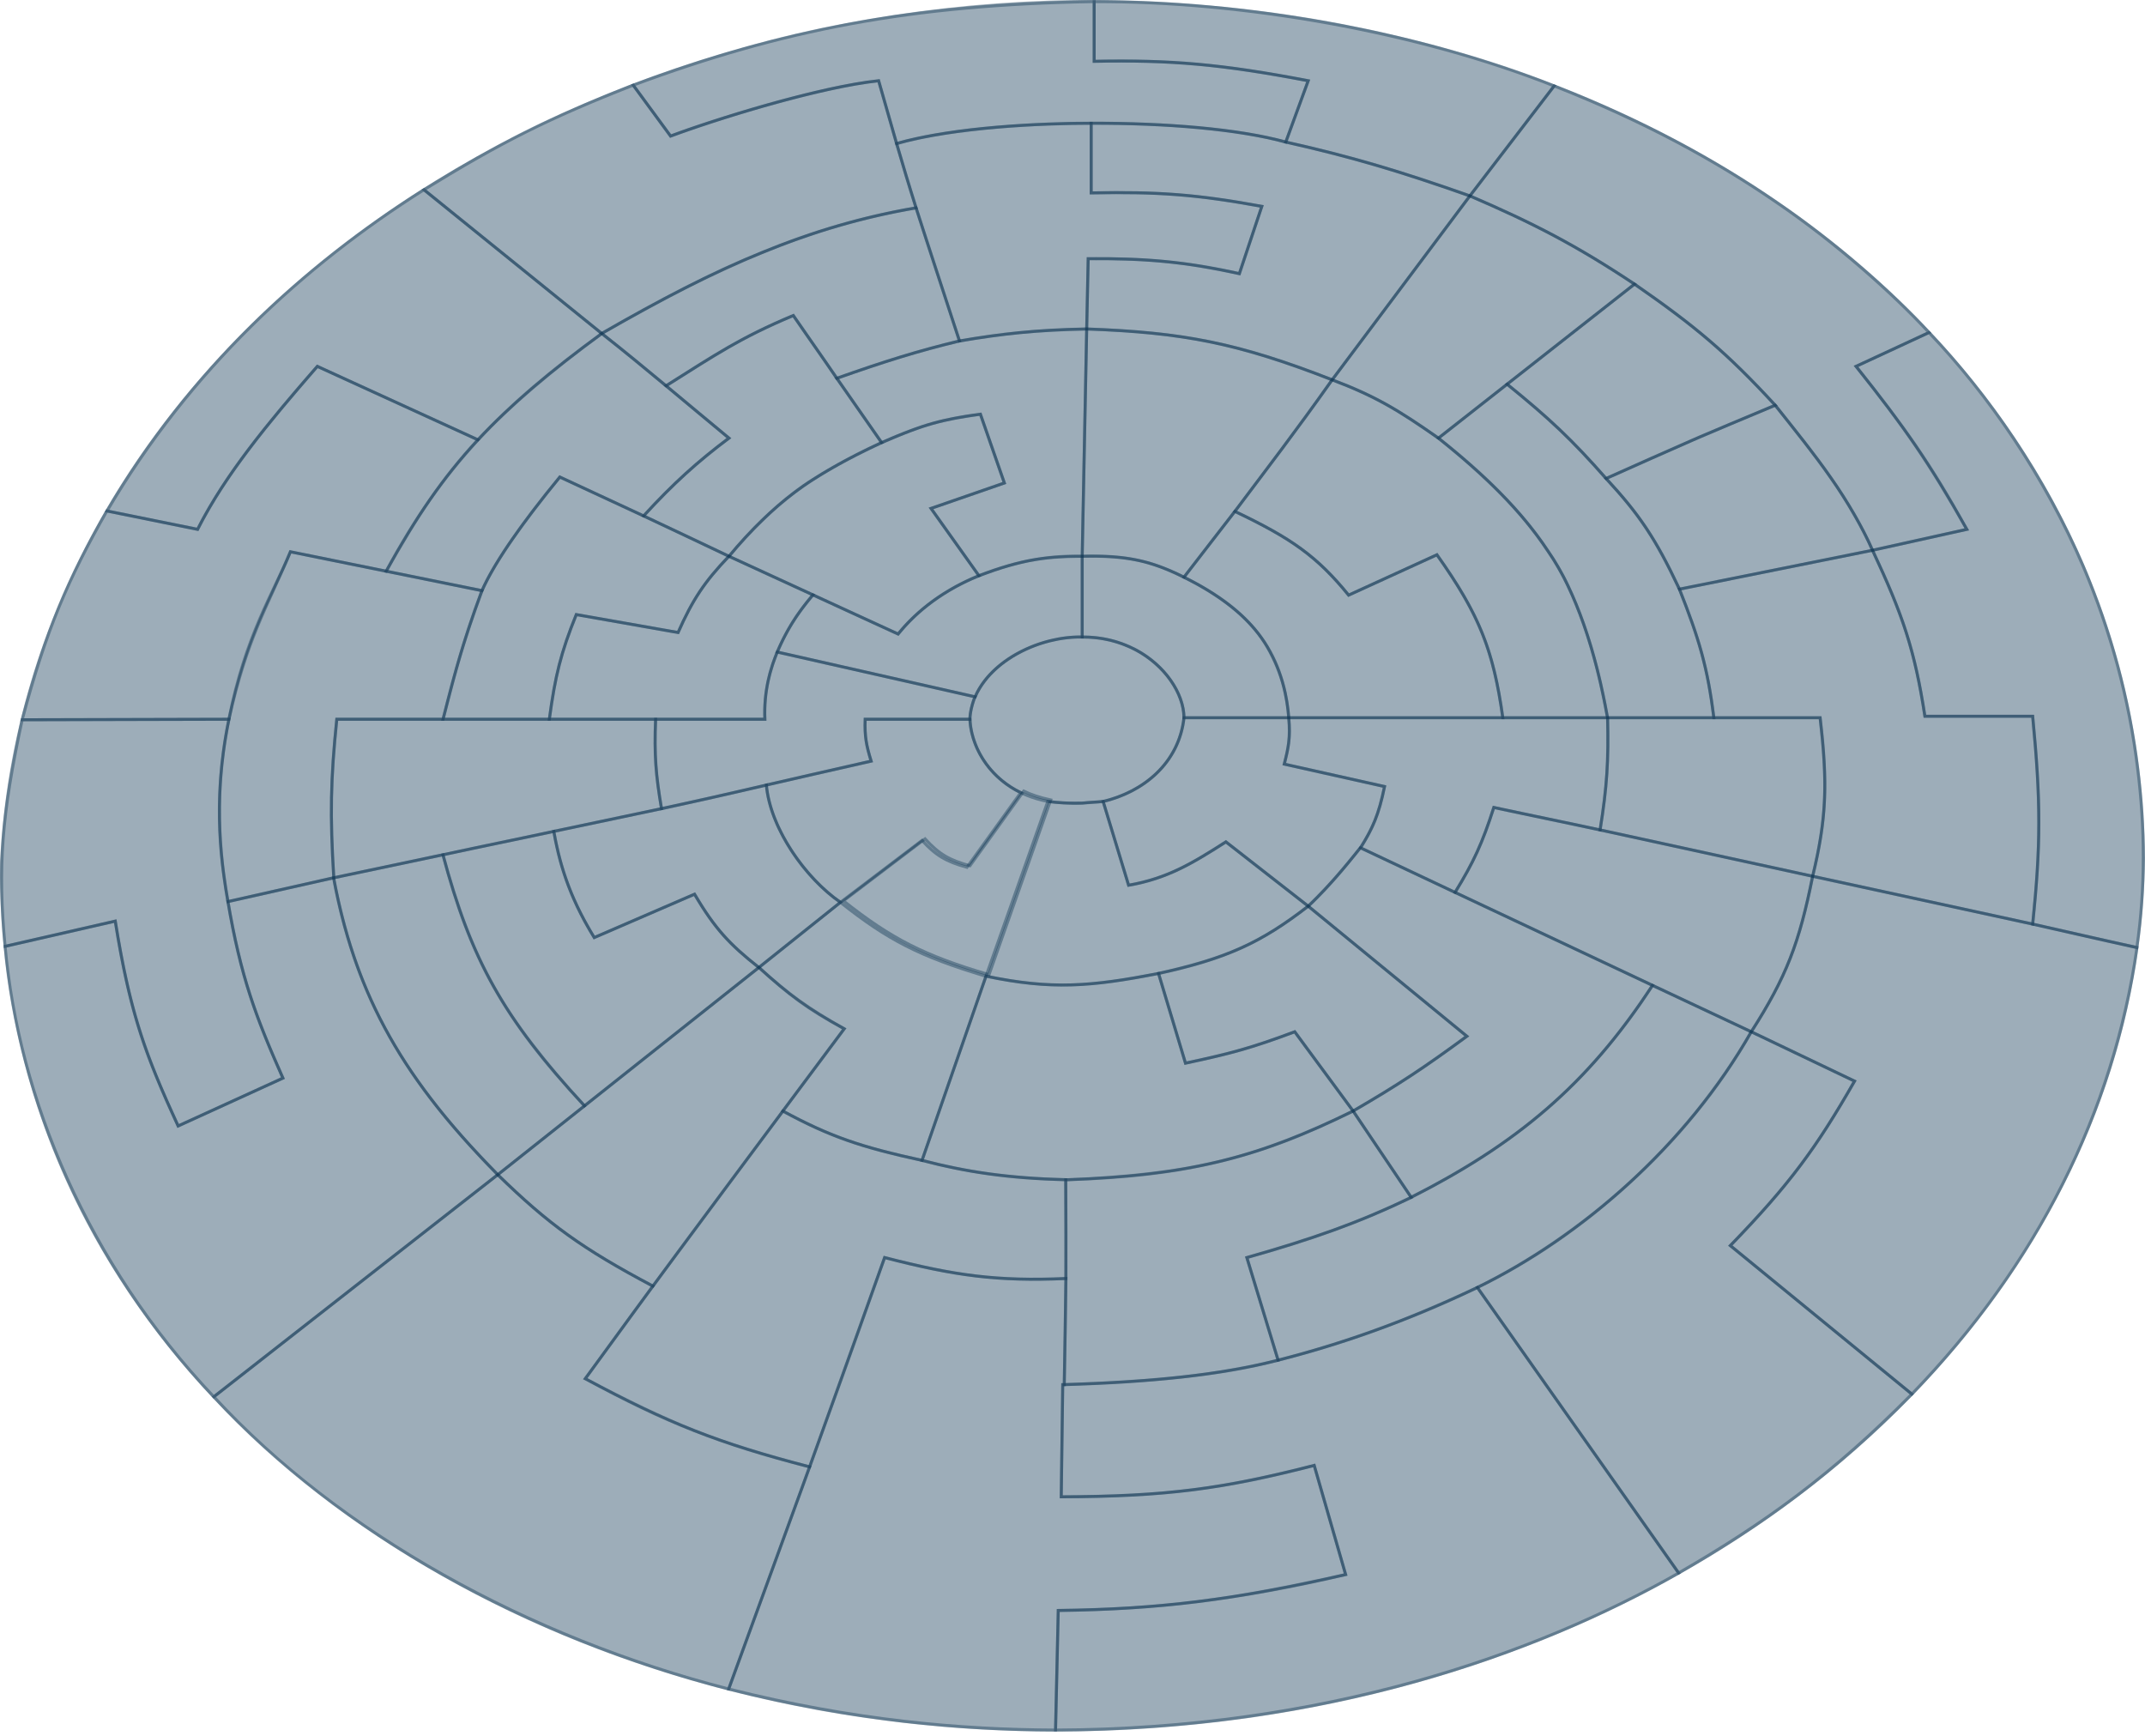 <svg width="718" height="581" viewBox="0 0 718 581" fill="none" xmlns="http://www.w3.org/2000/svg">
<path d="M717.997 287.481C716.012 443.235 563.679 576.54 359.763 579.456C170.344 582.166 -1.987 464.938 0.017 288.277C8.524 122.507 173.876 2.516 359.762 0.014C557.166 -1.488 716.995 119.623 717.997 287.481Z" fill="#0B3451" fill-opacity="0.4"/>
<path d="M396.318 240.219C396.318 229.209 383.792 213.195 362.248 213.195C345.77 212.853 325.818 223.9 324.668 240.258C324.539 248.042 330.705 264.338 350.668 268.212C354.355 268.694 357.983 268.87 362.237 268.814C365.042 268.399 366.951 268.527 369.264 268.24C382.435 265.143 394.68 255.547 396.318 240.219Z" stroke="#0B3451" stroke-opacity="0.4"/>
<path d="M621.28 122.612L645.695 111.284C665.761 132.296 684.496 159.585 697.392 189.698C706.501 211.211 712.693 233.874 715.54 257.164C718.021 277.106 718.189 296.999 715.272 317.154L680.402 309.282C683.176 282.639 683.108 267.395 680.402 239.719H644.328C640.873 217.061 636.599 205.022 626.792 184.168L658.357 177.162C646.07 154.975 637.636 143.16 621.28 122.612Z" stroke="#0B3451" stroke-opacity="0.4"/>
<path d="M1.702 316.724C-0.805 290.294 0.548 272.735 7.416 240.894L76.644 240.718C70.661 268.776 74.667 291.743 76.204 301.158C80.431 327.041 86.377 342.151 94.711 360.82L59.623 376.844C49.049 353.66 43.807 340.875 38.579 308.281L1.702 316.724Z" stroke="#0B3451" stroke-opacity="0.4"/>
<path d="M141.906 63.495C101.421 89.041 63.467 123.961 35.818 171.016L66.136 177.162C76.157 157.644 89.258 142.267 106.219 122.612L139.225 137.698L159.956 147.178C171.074 135.419 183.844 124.634 201.414 111.605L141.906 63.495Z" stroke="#0B3451" stroke-opacity="0.4"/>
<path d="M76.625 240.718L7.426 240.89C15.469 210.605 22.741 193.931 35.773 171.003L66.141 177.156C72.654 164.133 83.676 148.158 106.223 122.613L159.953 147.183C147.928 160.206 139.961 172.165 129.262 191.171L97.223 184.675C89.206 203.709 82.637 213.67 76.625 240.718Z" stroke="#0B3451" stroke-opacity="0.4"/>
<path d="M547.128 95.087C567.709 109.381 578.171 118.159 594.225 135.624C600.099 143.109 607.199 151.725 612.741 159.757C618.128 167.3 624.068 177.784 626.805 184.16L658.357 177.162C645.723 154.91 637.539 143.01 621.281 122.612L645.697 111.289C633.5 98.087 614.636 81.335 594.876 67.867C574.39 53.756 550.359 40.582 520.218 28.748L492.014 65.56C513.309 74.714 527.537 82.097 547.128 95.087Z" stroke="#0B3451" stroke-opacity="0.4"/>
<path d="M520.241 28.762L492.014 65.56C468.967 57.552 454.938 53.048 430.387 47.543L437.903 27.025C409.344 21.52 391.17 19.98 366.255 20.519V0.557C415.82 0.33 474.543 10.586 520.241 28.762Z" stroke="#0B3451" stroke-opacity="0.4"/>
<path d="M430.387 47.543L437.902 27.025C408.169 21.385 392.531 20.047 366.255 20.519V0.535C304.947 1.545 261.733 10.002 211.962 28.495L224.462 45.541C245.005 38.035 275.568 29.026 294.106 27.025L300.118 48.044C331.182 39.036 399.824 39.036 430.387 47.543Z" stroke="#0B3451" stroke-opacity="0.4"/>
<path d="M211.949 28.498C183.186 39.798 167.949 47.503 141.9 63.498L201.415 111.602C239.494 89.582 271.059 75.569 306.632 69.563C304.022 61.406 302.636 56.528 300.131 48.071L294.106 27.025C274.566 29.026 238.533 40.188 224.463 45.541L211.949 28.498Z" stroke="#0B3451" stroke-opacity="0.4"/>
<path d="M38.579 308.281L1.698 316.714C6.285 367.564 29.157 422.656 71.556 467.48L166.62 393.14C140.089 366.206 119.758 338.327 111.666 293.776L76.293 301.746C80.763 327.205 84.972 338.72 94.695 360.829L59.623 376.844C48.112 351.993 43.195 337.154 38.579 308.281Z" stroke="#0B3451" stroke-opacity="0.4"/>
<path d="M218.535 430.429C194.639 417.803 183.401 409.511 166.613 393.148L71.578 467.48C113.598 513.128 176.802 548.026 243.908 565.274L271.012 490.933C240.523 483.13 224.207 476.388 195.904 461.421L218.535 430.429Z" stroke="#0B3451" stroke-opacity="0.4"/>
<path d="M356.809 427.897C333.762 428.898 319.158 426.889 296.11 420.884C275.568 478.937 259.944 521.237 243.911 565.277C285.629 575.767 321.386 578.904 353.323 579.016L354.23 538.992C386.233 538.695 415.005 535.305 450.428 526.981L439.904 490.442C409.768 498.245 390.668 500.806 355.232 500.957L355.721 463.423H356.243L356.809 427.897Z" stroke="#0B3451" stroke-opacity="0.4"/>
<path d="M561.908 526.469L494.516 430.89C469.639 442.562 449.853 449.626 427.819 455.218C408.091 460.226 384.761 462.657 355.735 463.412L355.231 500.957C390.042 500.867 408.516 498.416 439.905 490.447L450.427 526.981C410.961 535.701 389.878 538.43 354.229 538.992L353.323 579.016C443.406 578.712 513.875 553.767 561.908 526.469Z" stroke="#0B3451" stroke-opacity="0.4"/>
<path d="M586.209 345.315C564.163 384.351 528.089 414.378 494.52 430.893L561.898 526.45C590.443 509.967 613.501 493.382 639.954 466.578L579.194 416.88C599.661 395.75 608.519 383.273 620.78 361.83L586.209 345.315Z" stroke="#0B3451" stroke-opacity="0.4"/>
<path d="M606.751 293.268C602.34 315.429 597.984 326.903 586.208 345.315L620.78 361.83C607.616 384.777 598.618 396.889 579.194 416.88L639.954 466.578C682.059 423.112 707.433 372.123 715.329 317.106C701.689 314.185 694.024 312.324 680.373 309.259L606.751 293.268Z" stroke="#0B3451" stroke-opacity="0.4"/>
<path d="M562.159 197.18L626.792 184.168C637.322 206.708 640.961 218.027 644.328 239.719H680.402C683.213 269.331 683.075 282.896 680.402 309.282L606.751 293.268C611.752 272.861 611.559 261.189 609.256 240.219H573.682C571.474 222.612 568.505 213.175 562.159 197.18Z" stroke="#0B3451" stroke-opacity="0.4"/>
<path d="M562.159 197.18C553.861 179.657 548.377 171.812 537.608 160.146L569.173 146.133L594.225 135.624C608.254 153.14 619.277 167.152 626.792 184.168L562.159 197.18Z" stroke="#0B3451" stroke-opacity="0.4"/>
<path d="M504.469 128.585L547.128 95.087C567.298 109.026 577.766 117.828 594.225 135.624C572.481 144.664 560.09 149.999 537.608 160.146C526.068 147.083 518.775 140.151 504.469 128.585Z" stroke="#0B3451" stroke-opacity="0.4"/>
<path d="M547.128 95.087C527.846 82.222 513.323 74.733 492.014 65.56L445.919 127.116C460.565 132.688 468.338 137.414 481.492 146.634L504.475 128.584L547.128 95.087Z" stroke="#0B3451" stroke-opacity="0.4"/>
<path d="M430.387 47.543C413.853 43.039 390.147 41.199 365.253 41.263V64.559C388.54 64.142 401.095 65.156 422.371 69.063L414.855 91.584C396.809 87.778 386.095 86.494 364.251 86.579L363.75 110.1C396.554 111.216 414.76 115.042 445.919 127.116L492.014 65.56C468.744 57.219 449.319 51.74 430.387 47.543Z" stroke="#0B3451" stroke-opacity="0.4"/>
<path d="M365.253 41.264C348.218 41.264 319.659 42.539 300.119 48.044C302.195 55.132 304.328 62.257 306.637 69.562C311.011 83.406 315.871 97.907 321.162 114.104C336.694 111.602 344.711 110.601 363.75 110.1L364.251 86.579C381.733 86.337 397.319 87.58 414.855 91.584L422.371 69.063C399.66 64.951 386.897 64.134 365.253 64.559V41.264Z" stroke="#0B3451" stroke-opacity="0.4"/>
<path d="M321.162 114.104L306.632 69.564C285.547 73.226 268.997 78.821 255.688 84.263C239.314 90.814 223.552 98.995 201.415 111.602C210.028 118.389 215.086 122.615 222.959 129.118C239.494 118.608 248.222 112.869 265.547 105.596C271.484 114.288 275.598 119.901 280.077 126.616C296.746 120.734 306.653 117.678 321.162 114.104Z" stroke="#0B3451" stroke-opacity="0.4"/>
<path d="M187.386 159.646L215.444 172.658C226.272 160.966 232.821 155.096 243.996 146.624C230.193 135.283 216.109 123.19 201.457 111.636C167.881 135.949 148.083 156.269 129.266 191.175L161.332 197.687C164.82 189.638 173.297 176.734 187.386 159.646Z" stroke="#0B3451" stroke-opacity="0.4"/>
<path d="M148.304 240.72L112.731 240.72C110.594 261.077 110.46 272.693 111.729 293.768L76.284 301.752C72.197 279.063 72.664 260.783 76.641 240.632C82.19 212.51 91.462 198.669 97.201 184.669L161.331 197.68C155.428 213.963 152.585 223.394 148.304 240.72Z" stroke="#0B3451" stroke-opacity="0.4"/>
<path d="M221.433 270.633C219.543 259.632 218.921 252.646 219.452 240.72H112.732C110.74 260.849 110.4 272.434 111.73 293.781L221.433 270.633Z" stroke="#0B3451" stroke-opacity="0.4"/>
<path d="M195.656 370.101C167.946 340.467 157.245 319.938 148.262 286.066L111.669 293.787C118.684 330.321 132.05 358.12 166.621 393.151L195.656 370.101Z" stroke="#0B3451" stroke-opacity="0.4"/>
<path d="M166.613 393.156L254.029 323.793C264.341 333.136 270.167 337.604 282.583 344.314C257.524 377.846 243.554 396.799 218.547 430.429C194.998 417.918 183.77 409.882 166.613 393.156Z" stroke="#0B3451" stroke-opacity="0.4"/>
<path d="M356.805 427.898L356.738 394.828C337.296 394.331 322.406 392.038 308.637 388.354C288.968 384.067 278.279 380.63 262.07 371.851C233.658 409.876 218.896 429.76 195.904 461.421C223.534 476.423 240.014 482.761 271.012 490.933L296.111 420.884C320.118 427.003 333.483 428.856 356.805 427.898Z" stroke="#0B3451" stroke-opacity="0.4"/>
<path d="M452.933 371.839C420.014 388.147 396.96 393.249 356.735 394.86C356.945 421.867 356.766 437.068 356.234 463.423C386.918 462.382 409.835 459.996 427.815 455.225L417.36 420.884C440.391 414.211 453.195 409.821 472.41 400.765L452.933 371.839Z" stroke="#0B3451" stroke-opacity="0.4"/>
<path d="M427.82 455.231L417.36 420.884C437.88 415.194 455.925 408.845 472.366 400.713C507.257 382.906 530.875 363.876 553.14 329.801L586.208 345.315C564.805 382.723 529.914 413.763 494.504 430.898C475.784 439.998 452.542 448.908 427.82 455.231Z" stroke="#0B3451" stroke-opacity="0.4"/>
<path d="M586.208 345.315C597.923 327.09 602.284 315.612 606.75 293.267L535.567 277.759C522.245 274.87 513.911 273.241 500.03 270.246C496.04 282.583 493.174 288.66 487.059 298.679L586.208 345.315Z" stroke="#0B3451" stroke-opacity="0.4"/>
<path d="M535.604 277.753C537.898 263.27 538.522 254.146 538.114 240.219H609.256C611.989 262.797 611.174 274.815 606.751 293.268L535.604 277.753Z" stroke="#0B3451" stroke-opacity="0.4"/>
<path d="M481.493 146.634L504.48 128.581C518.715 140.163 526.104 147.046 537.608 160.146C549.021 172.491 554.4 180.55 562.159 197.18C568.898 214.294 571.645 223.749 573.683 240.219L538.088 240.219C534.39 218.9 527.429 197.31 518.049 184.316C509.221 170.878 496.839 158.77 481.493 146.634Z" stroke="#0B3451" stroke-opacity="0.4"/>
<path d="M451.431 199.182C440.807 186.193 432.305 180.145 413.352 171.156C425.942 154.415 433.442 144.699 445.911 127.108C460.726 132.744 467.779 137.065 481.493 146.634C501.756 162.874 514.926 177.093 523.618 193.546C531.451 209.237 535.392 225.472 538.099 240.219L503.037 240.219C499.765 216.523 494.499 204.779 480.991 185.669L451.431 199.182Z" stroke="#0B3451" stroke-opacity="0.4"/>
<path d="M396.317 193.176C385.308 187.774 377.885 185.902 362.247 186.17L363.75 110.1C395.383 111.335 413.742 114.464 445.932 127.121C433.265 144.999 423.722 157.303 413.345 171.157C408.071 177.873 402.681 184.998 396.317 193.176Z" stroke="#0B3451" stroke-opacity="0.4"/>
<path d="M362.247 186.17L363.75 110.1C348.413 110.294 334.286 111.766 321.171 114.124C307.988 117.196 295.482 121.167 280.078 126.616L295.109 148.135C310.14 141.629 314.649 140.628 328.177 138.626L336.193 161.647L311.643 170.155L327.676 192.676C341.976 187.362 348.519 186.349 362.247 186.17Z" stroke="#0B3451" stroke-opacity="0.4"/>
<path d="M265.547 105.596C247.51 113.103 238.992 119.109 222.959 129.118L244.003 146.634C234.483 153.64 224.462 162.648 215.444 172.657L244.007 186.173C259.294 168.231 270.279 159.759 295.108 148.135L265.547 105.596Z" stroke="#0B3451" stroke-opacity="0.4"/>
<path d="M183.879 240.72H148.306C151.41 228.955 154.397 216.016 161.262 197.831C165.967 187.305 175.494 174.226 187.393 159.653C209.395 169.834 221.807 175.622 243.992 186.167C235.956 194.5 231.869 200.652 226.968 211.693L192.898 205.688C187.604 218.735 185.883 226.206 183.879 240.72Z" stroke="#0B3451" stroke-opacity="0.4"/>
<path d="M272.129 199.097L243.988 186.167C235.583 195.029 231.876 200.635 226.968 211.693L192.897 205.688C187.861 218.158 185.797 226.156 183.879 240.72H256.028C255.264 222.755 264.412 208.067 272.129 199.097Z" stroke="#0B3451" stroke-opacity="0.4"/>
<path d="M326.355 233.199L260.176 218.226C257.903 223.642 255.61 231.098 256.028 240.72H219.452C218.995 252.938 219.541 259.355 221.423 270.646C246.53 265.251 264.177 260.829 291.601 254.732C290.098 249.728 289.362 246.607 289.597 240.72H324.652C324.652 238.718 325.474 235.226 326.355 233.199Z" stroke="#0B3451" stroke-opacity="0.4"/>
<path d="M198.91 313.786C191.895 302.276 187.887 292.267 185.382 278.254C170.903 281.381 162.713 282.9 148.27 286.088C158.072 322.139 168.593 340.578 195.648 370.105L254.02 323.805C244.501 316.298 239.391 310.969 232.479 299.273L198.91 313.786Z" stroke="#0B3451" stroke-opacity="0.4"/>
<path d="M256.529 262.74C227.1 269.621 214.337 272.136 185.364 278.249C186.879 286.839 189.812 299.11 198.91 313.786L232.479 299.273C239.35 310.876 244.022 315.915 254.016 323.808L281.347 301.974C270.324 294.467 258.032 278.254 256.529 262.74Z" stroke="#0B3451" stroke-opacity="0.4"/>
<path d="M281.319 301.996L254.024 323.795C264.066 332.869 270.261 337.364 282.583 344.314L262.04 371.839C277.288 380.165 287.84 383.867 308.636 388.354L330.034 326.739C307.716 320.019 297.286 314.632 281.319 301.996Z" stroke="#0B3451" stroke-opacity="0.4"/>
<path d="M387.799 325.797C365.71 330.035 352.461 331.436 330.048 326.708L308.636 388.354C324.168 392.358 337.195 394.36 357.236 394.84C398.669 393.529 421.871 387.009 452.934 371.839L433.393 345.315C417.954 351.052 412.834 352.327 396.818 355.825L387.799 325.797Z" stroke="#0B3451" stroke-opacity="0.4"/>
<path d="M437.903 303.277C422.084 315.568 410.051 321.015 387.799 325.797L396.818 355.825C411.503 352.753 419.548 350.493 433.393 345.315L452.934 371.839C468.455 362.846 476.759 357.317 491.012 346.816L437.903 303.277Z" stroke="#0B3451" stroke-opacity="0.4"/>
<path d="M437.903 303.277C445.472 295.89 449.134 291.559 455.352 283.726L553.14 329.801C534.101 358.827 511.952 380.864 472.359 400.703L452.934 371.839C468.377 362.82 476.602 357.341 491.012 346.816L437.903 303.277Z" stroke="#0B3451" stroke-opacity="0.4"/>
<path d="M429.886 255.733C431.09 250.646 432.086 247.279 431.389 240.219H538.109C538.413 255.125 537.924 263.356 535.604 277.753L500.03 270.247C496.238 282.066 493.458 288.231 487.047 298.671L455.438 283.759C459.948 276.252 461.361 272.891 463.455 263.24L429.886 255.733Z" stroke="#0B3451" stroke-opacity="0.4"/>
<path d="M503.037 240.219H431.389C430.878 233.349 429.349 225.617 424.255 216.644C419.4 208.208 410.509 200.155 396.317 193.176L413.352 171.156C432.345 180.23 440.837 186.167 451.431 199.182L480.991 185.669C495.66 206.316 499.965 218.337 503.037 240.219Z" stroke="#0B3451" stroke-opacity="0.4"/>
<path d="M300.62 212.194L244.016 186.187C250.586 177.98 260.978 167.785 270.819 161.317C279.707 155.606 288.244 151.222 295.137 148.128C305.499 143.571 313.929 140.349 328.176 138.626L336.193 161.647L311.642 170.155L327.675 192.676C313.145 198.681 305.63 206.188 300.62 212.194Z" stroke="#0B3451" stroke-opacity="0.4"/>
<path d="M260.149 218.22C263.674 210.325 266.34 205.999 272.105 199.093C283.331 204.228 289.467 207.112 300.62 212.194C306.648 204.583 316.429 197.172 327.664 192.675C341.521 187.277 352.564 185.858 362.247 186.17V213.187C348.058 212.979 331.813 220.775 326.405 233.229L260.149 218.22Z" stroke="#0B3451" stroke-opacity="0.4"/>
<path d="M341.672 265.277C332.661 260.912 325.284 251.891 324.669 240.72H289.597C289.419 246.432 289.891 249.25 291.601 254.732L256.529 262.74C257.672 276.559 268.985 293.408 281.299 301.999L308.636 281.257C313.118 286.213 316.737 288.391 323.667 290.265L341.672 265.277Z" stroke="#0B3451" stroke-opacity="0.4"/>
<path d="M396.317 240.219H431.389C431.862 246.377 431.496 249.779 429.886 255.733L463.455 263.24C461.596 272.762 459.018 278.137 455.402 283.679C455.402 283.679 445.165 296.712 437.903 303.277L410.346 281.757C400.325 288.263 390.305 294.268 377.779 296.27L369.261 268.245C384.943 264.366 394.787 253.748 396.317 240.219Z" stroke="#0B3451" stroke-opacity="0.4"/>
<path d="M362.247 213.194V186.17C375.838 185.758 384.714 187.34 396.317 193.176C418.204 204.186 429.385 217.198 431.389 240.219H396.317C396.199 231.826 389.845 222.7 380.207 217.507C374.477 214.558 368.807 213.158 362.247 213.194Z" stroke="#0B3451" stroke-opacity="0.4"/>
<path d="M350.723 268.245C358.56 269.142 361.951 268.873 369.261 268.245L377.778 296.27C391.332 293.759 398.238 289.399 410.336 281.763L410.346 281.757L437.906 303.269C422.031 315.466 411.478 320.458 387.799 325.797C364.714 330.343 351.648 331.174 330.05 326.706L350.723 268.245Z" stroke="#0B3451" stroke-opacity="0.4"/>
<path d="M324.668 289.761L342.674 264.767C345.37 266.037 347.732 266.856 351.712 267.722L331.05 326.212C309.338 319.804 298.448 314.252 282.321 301.501L309.645 280.751C314.452 285.999 317.816 287.843 324.668 289.761Z" stroke="#0B3451" stroke-opacity="0.4"/>
</svg>
